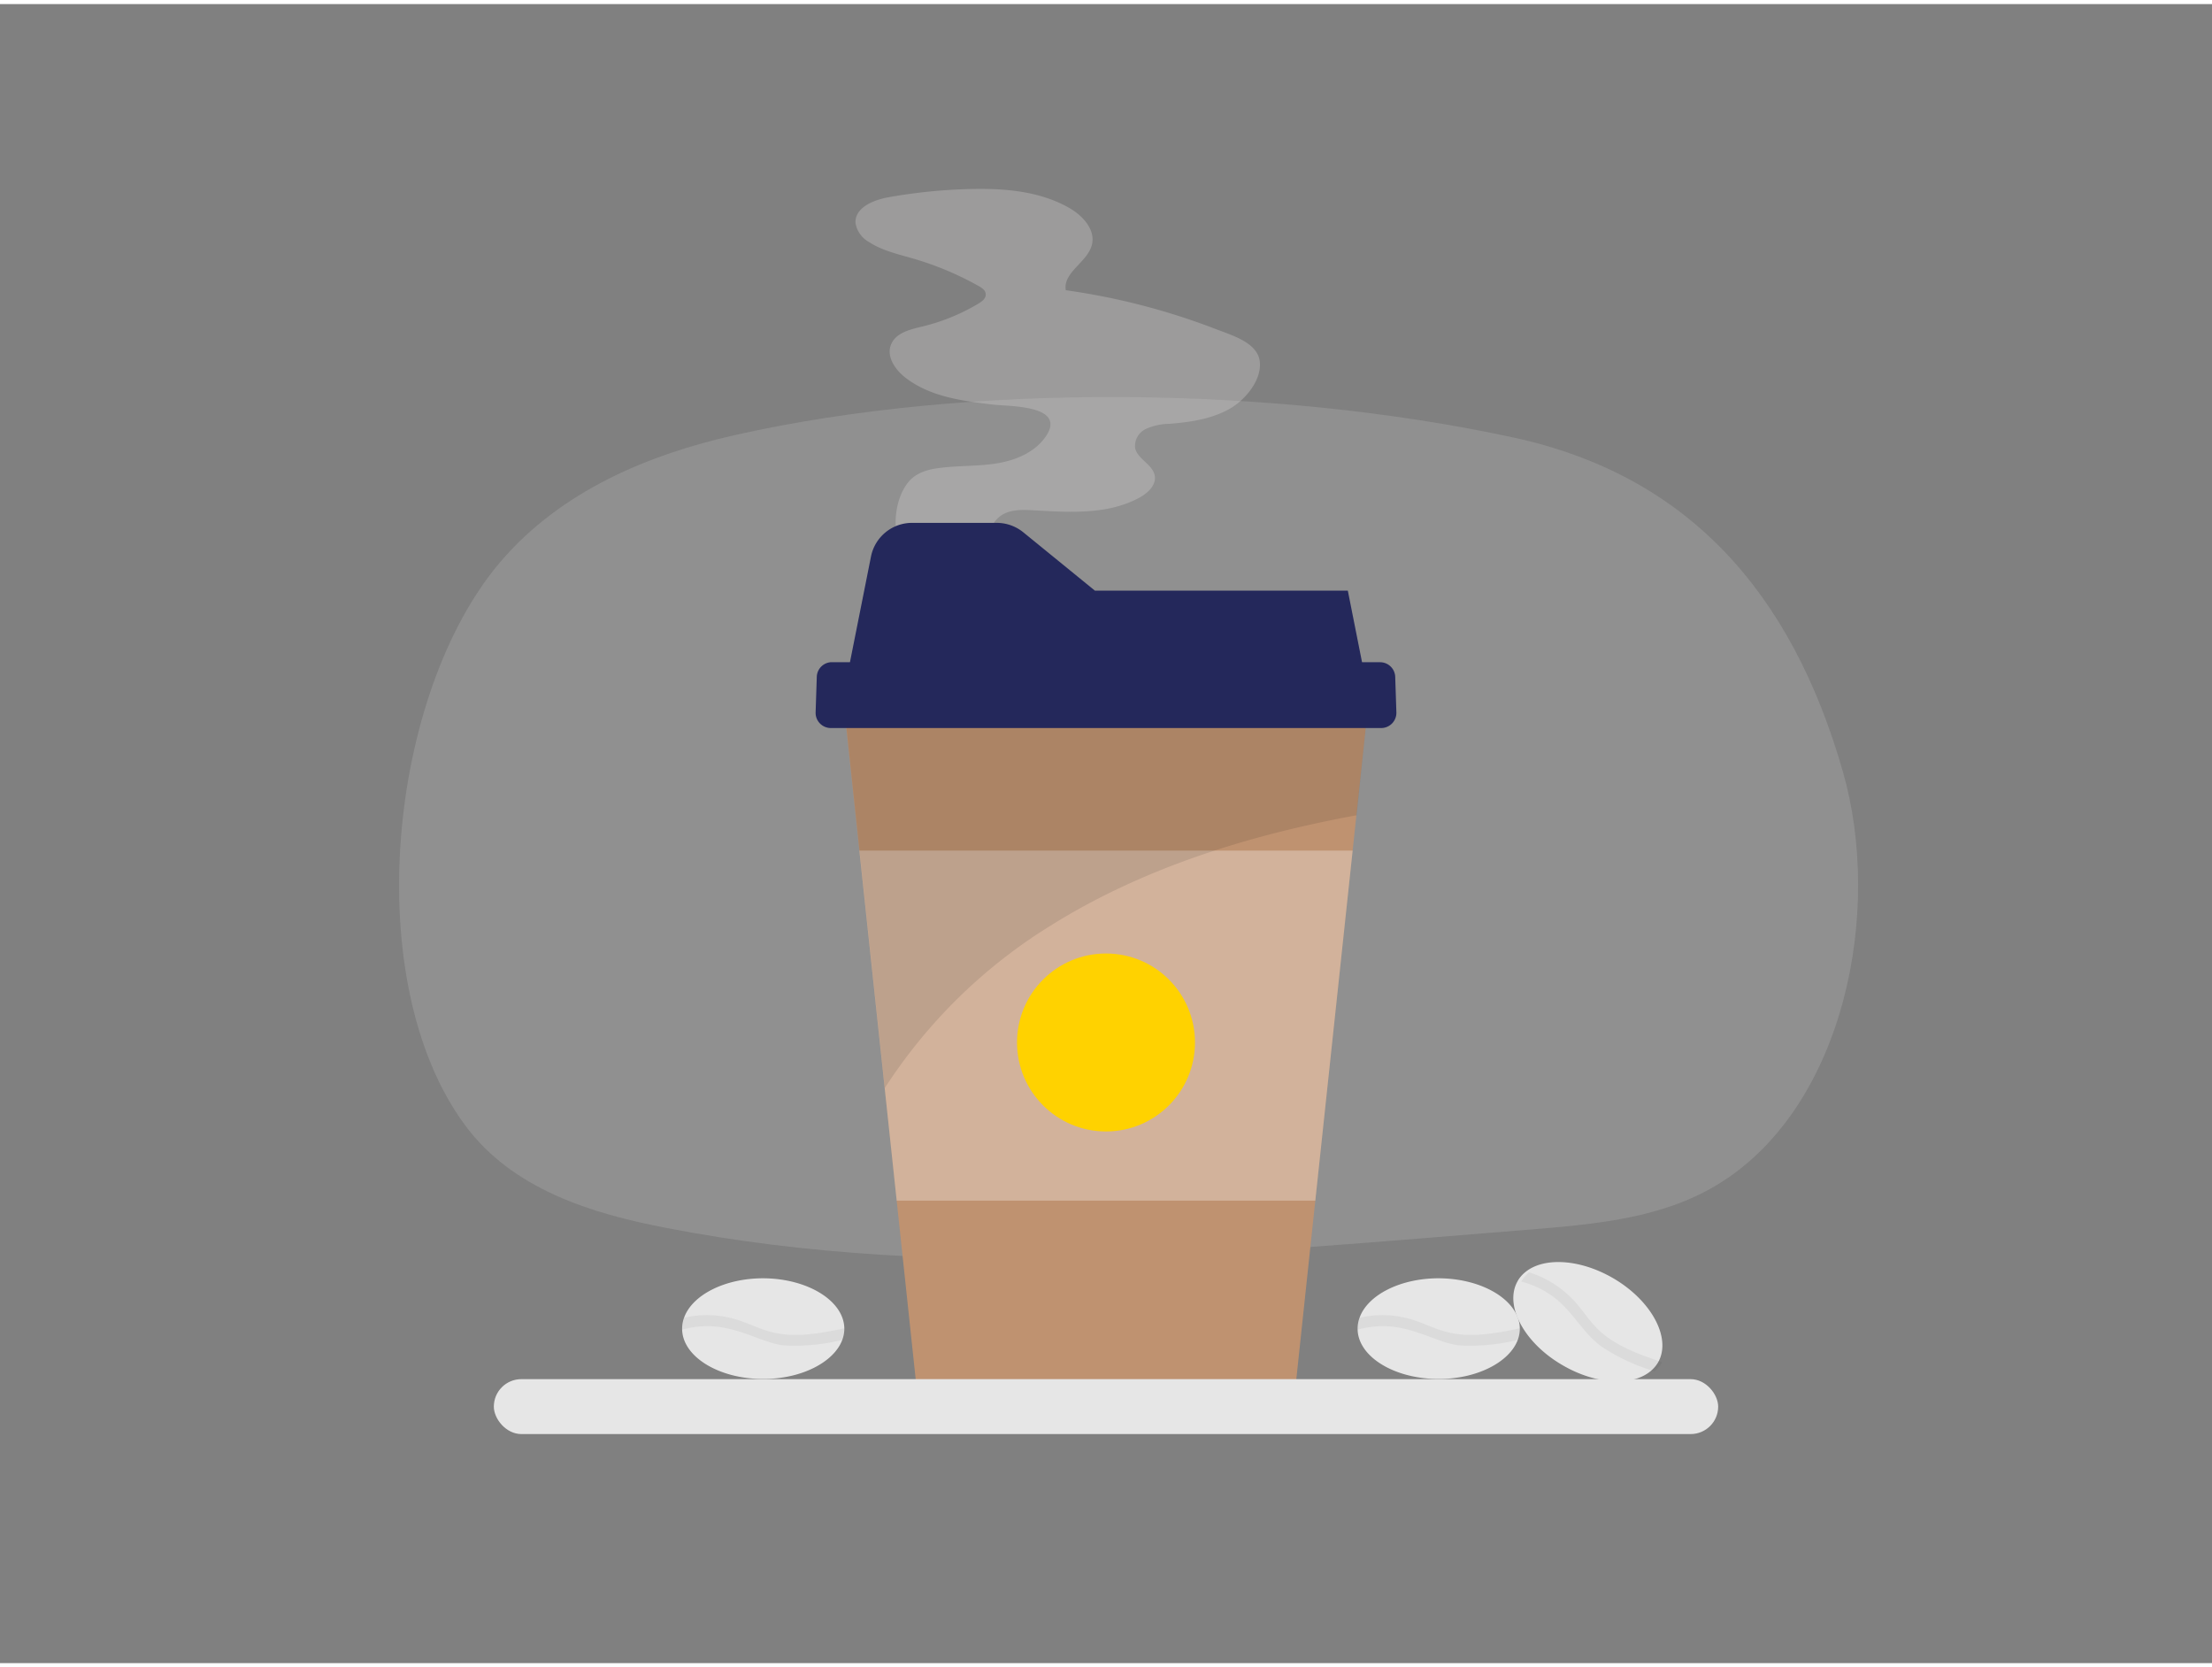 <svg id="Layer_1" data-name="Layer 1" xmlns="http://www.w3.org/2000/svg" viewBox="0 0 400 300" width="406" height="306" class="illustration styles_illustrationTablet__1DWOa"><rect x="0" y="0" width="400" height="300" fill="#808080" stroke="none"/><title>_</title><path d="M333.27,138.85c-9.32-32.62-28.14-53.67-59.61-60.48-43.55-9.42-98.61-9.93-140.75-.44-15.7,3.53-31.47,10.12-42.38,22.88-20.24,23.65-25.7,75.79-6.45,101.9,8.57,11.62,22.89,16,36.38,18.59,51.34,10,104,4.45,156,.32,12.06-1,24.62-2,35-8.7C333.58,198.73,340.47,164.05,333.27,138.85Z" fill="#dddbdb" opacity="0.18"></path><path d="M173.76,101.32c-3.55,1.67-8.11,1.32-10.42-2.24s-1.61-10,1.24-13c1.4-1.46,3.5-2,5.5-2.22,3.44-.43,6.94-.26,10.36-.84s6.9-2.09,8.78-5c3.55-5.53-6.77-5.26-9.57-5.59-5.51-.66-11.35-1.36-15.89-4.85-1.86-1.43-3.52-3.82-2.64-6s3.49-2.75,5.72-3.29a36.43,36.43,0,0,0,10.09-4.13c.66-.39,1.38-.95,1.32-1.71s-.71-1.14-1.31-1.48a55.89,55.89,0,0,0-11.7-4.92c-2.76-.81-5.64-1.43-8.06-3a4.81,4.81,0,0,1-2.48-3.48c-.14-2.74,3.2-4.14,5.9-4.63a97.18,97.18,0,0,1,14.84-1.5c6.1-.15,12.44.35,17.76,3.33,2.5,1.39,4.93,3.95,4.26,6.73-.77,3.17-5.28,5-4.73,8.24A122.69,122.69,0,0,1,220,58.82c3,1.15,7.57,2.48,7.83,6,.23,3.27-2.57,6.59-5.16,8.18-3.32,2-7.32,2.59-11.2,2.9a10.65,10.65,0,0,0-4.2.9,3.41,3.41,0,0,0-2,3.51c.45,2,3.21,2.93,3.55,5,.28,1.7-1.27,3.12-2.78,3.94-5.76,3.14-12.73,2.65-19.28,2.28-2.08-.12-4.37-.15-6,1.15s-2.12,3.45-3.17,5.21A9,9,0,0,1,173.76,101.32Z" fill="#dddbdb" opacity="0.3"></path><polygon points="247.32 127.52 245.28 146.68 244.6 153.07 237.85 216.37 234.4 248.79 165.6 248.79 162.15 216.37 159.98 196.03 155.4 153.07 152.68 127.52 247.32 127.52" fill="#BF9270"></polygon><polygon points="155.4 153.07 162.15 216.37 237.85 216.37 244.6 153.07 155.4 153.07" fill="#fff" opacity="0.3"></polygon><circle cx="200" cy="187.77" r="16.09" fill="#ffd200"></circle><path d="M247.32,127.52l-2,19.16c-19.48,3.59-38.67,9.51-55.4,20A95.23,95.23,0,0,0,160,196l-4.58-43-2.72-25.55Z" opacity="0.1"></path><path d="M252.3,121.67a2.74,2.74,0,0,0-2.74-2.66H246.3l-2.57-12.94H198L185.05,95.52a7.61,7.61,0,0,0-4.8-1.71H164.93a7.57,7.57,0,0,0-7.43,6.1L153.7,119h-3.26a2.74,2.74,0,0,0-2.74,2.66l-.21,6.42a2.75,2.75,0,0,0,2.75,2.83h99.52a2.75,2.75,0,0,0,2.75-2.83Z" fill="#24285b"></path><rect x="89.3" y="248.65" width="221.4" height="9.93" rx="4.97" fill="#e6e6e6"></rect><path d="M274.83,239.45v.1a5.84,5.84,0,0,1-.37,2c-1.49,4-7.33,7.07-14.3,7.07-8,0-14.53-4-14.66-8.94a.86.86,0,0,1,0-.16,5.65,5.65,0,0,1,.36-2c1.46-4.07,7.31-7.11,14.31-7.11C268.21,230.45,274.74,234.48,274.83,239.45Z" fill="#e6e6e6"></path><path d="M274.83,239.45v.1a5.84,5.84,0,0,1-.37,2,35.59,35.59,0,0,1-10.52,1c-3.22-.32-6.5-2.39-10.93-3.21a16.57,16.57,0,0,0-7.51.37.86.86,0,0,1,0-.16,5.65,5.65,0,0,1,.36-2,18.07,18.07,0,0,1,5-.46,18.67,18.67,0,0,1,5.13,1c1.86.63,3.63,1.52,5.53,2,4,1.09,8.21.39,12.16-.39Z" opacity="0.05"></path><path d="M152.68,239.45v.1a5.84,5.84,0,0,1-.37,2c-1.49,4-7.33,7.07-14.3,7.07-8,0-14.53-4-14.66-8.94a.86.86,0,0,1,0-.16,5.65,5.65,0,0,1,.36-2c1.46-4.07,7.31-7.11,14.31-7.11C146.06,230.45,152.59,234.48,152.68,239.45Z" fill="#e6e6e6"></path><path d="M152.68,239.45v.1a5.84,5.84,0,0,1-.37,2,35.59,35.59,0,0,1-10.52,1c-3.22-.32-6.5-2.39-10.93-3.21a16.57,16.57,0,0,0-7.51.37.86.86,0,0,1,0-.16,5.65,5.65,0,0,1,.36-2,18.07,18.07,0,0,1,5-.46,18.67,18.67,0,0,1,5.13,1c1.86.63,3.63,1.52,5.53,2,4,1.09,8.21.39,12.16-.39Z" opacity="0.05"></path><path d="M299.86,245.57l-.05.09a5.94,5.94,0,0,1-1.35,1.56c-3.33,2.75-9.89,2.42-15.91-1.1-6.92-4-10.55-10.76-8.16-15.11l.07-.14a5.74,5.74,0,0,1,1.32-1.54c3.31-2.78,9.89-2.45,15.94,1.07C298.67,234.46,302.28,241.23,299.86,245.57Z" fill="#e6e6e6"></path><path d="M300.53,245.57l0,.09a5.94,5.94,0,0,1-1.35,1.56,35.57,35.57,0,0,1-9.57-4.46c-3.16-2.28-4.91-5.77-7.82-8.28a16.65,16.65,0,0,0-6.68-3.47l.07-.14a5.74,5.74,0,0,1,1.32-1.54,18,18,0,0,1,4.53,2.12,18.6,18.6,0,0,1,3.95,3.4c1.29,1.48,2.37,3.14,3.75,4.55,2.88,2.94,6.9,4.47,10.7,5.79Z" opacity="0.05"></path></svg>